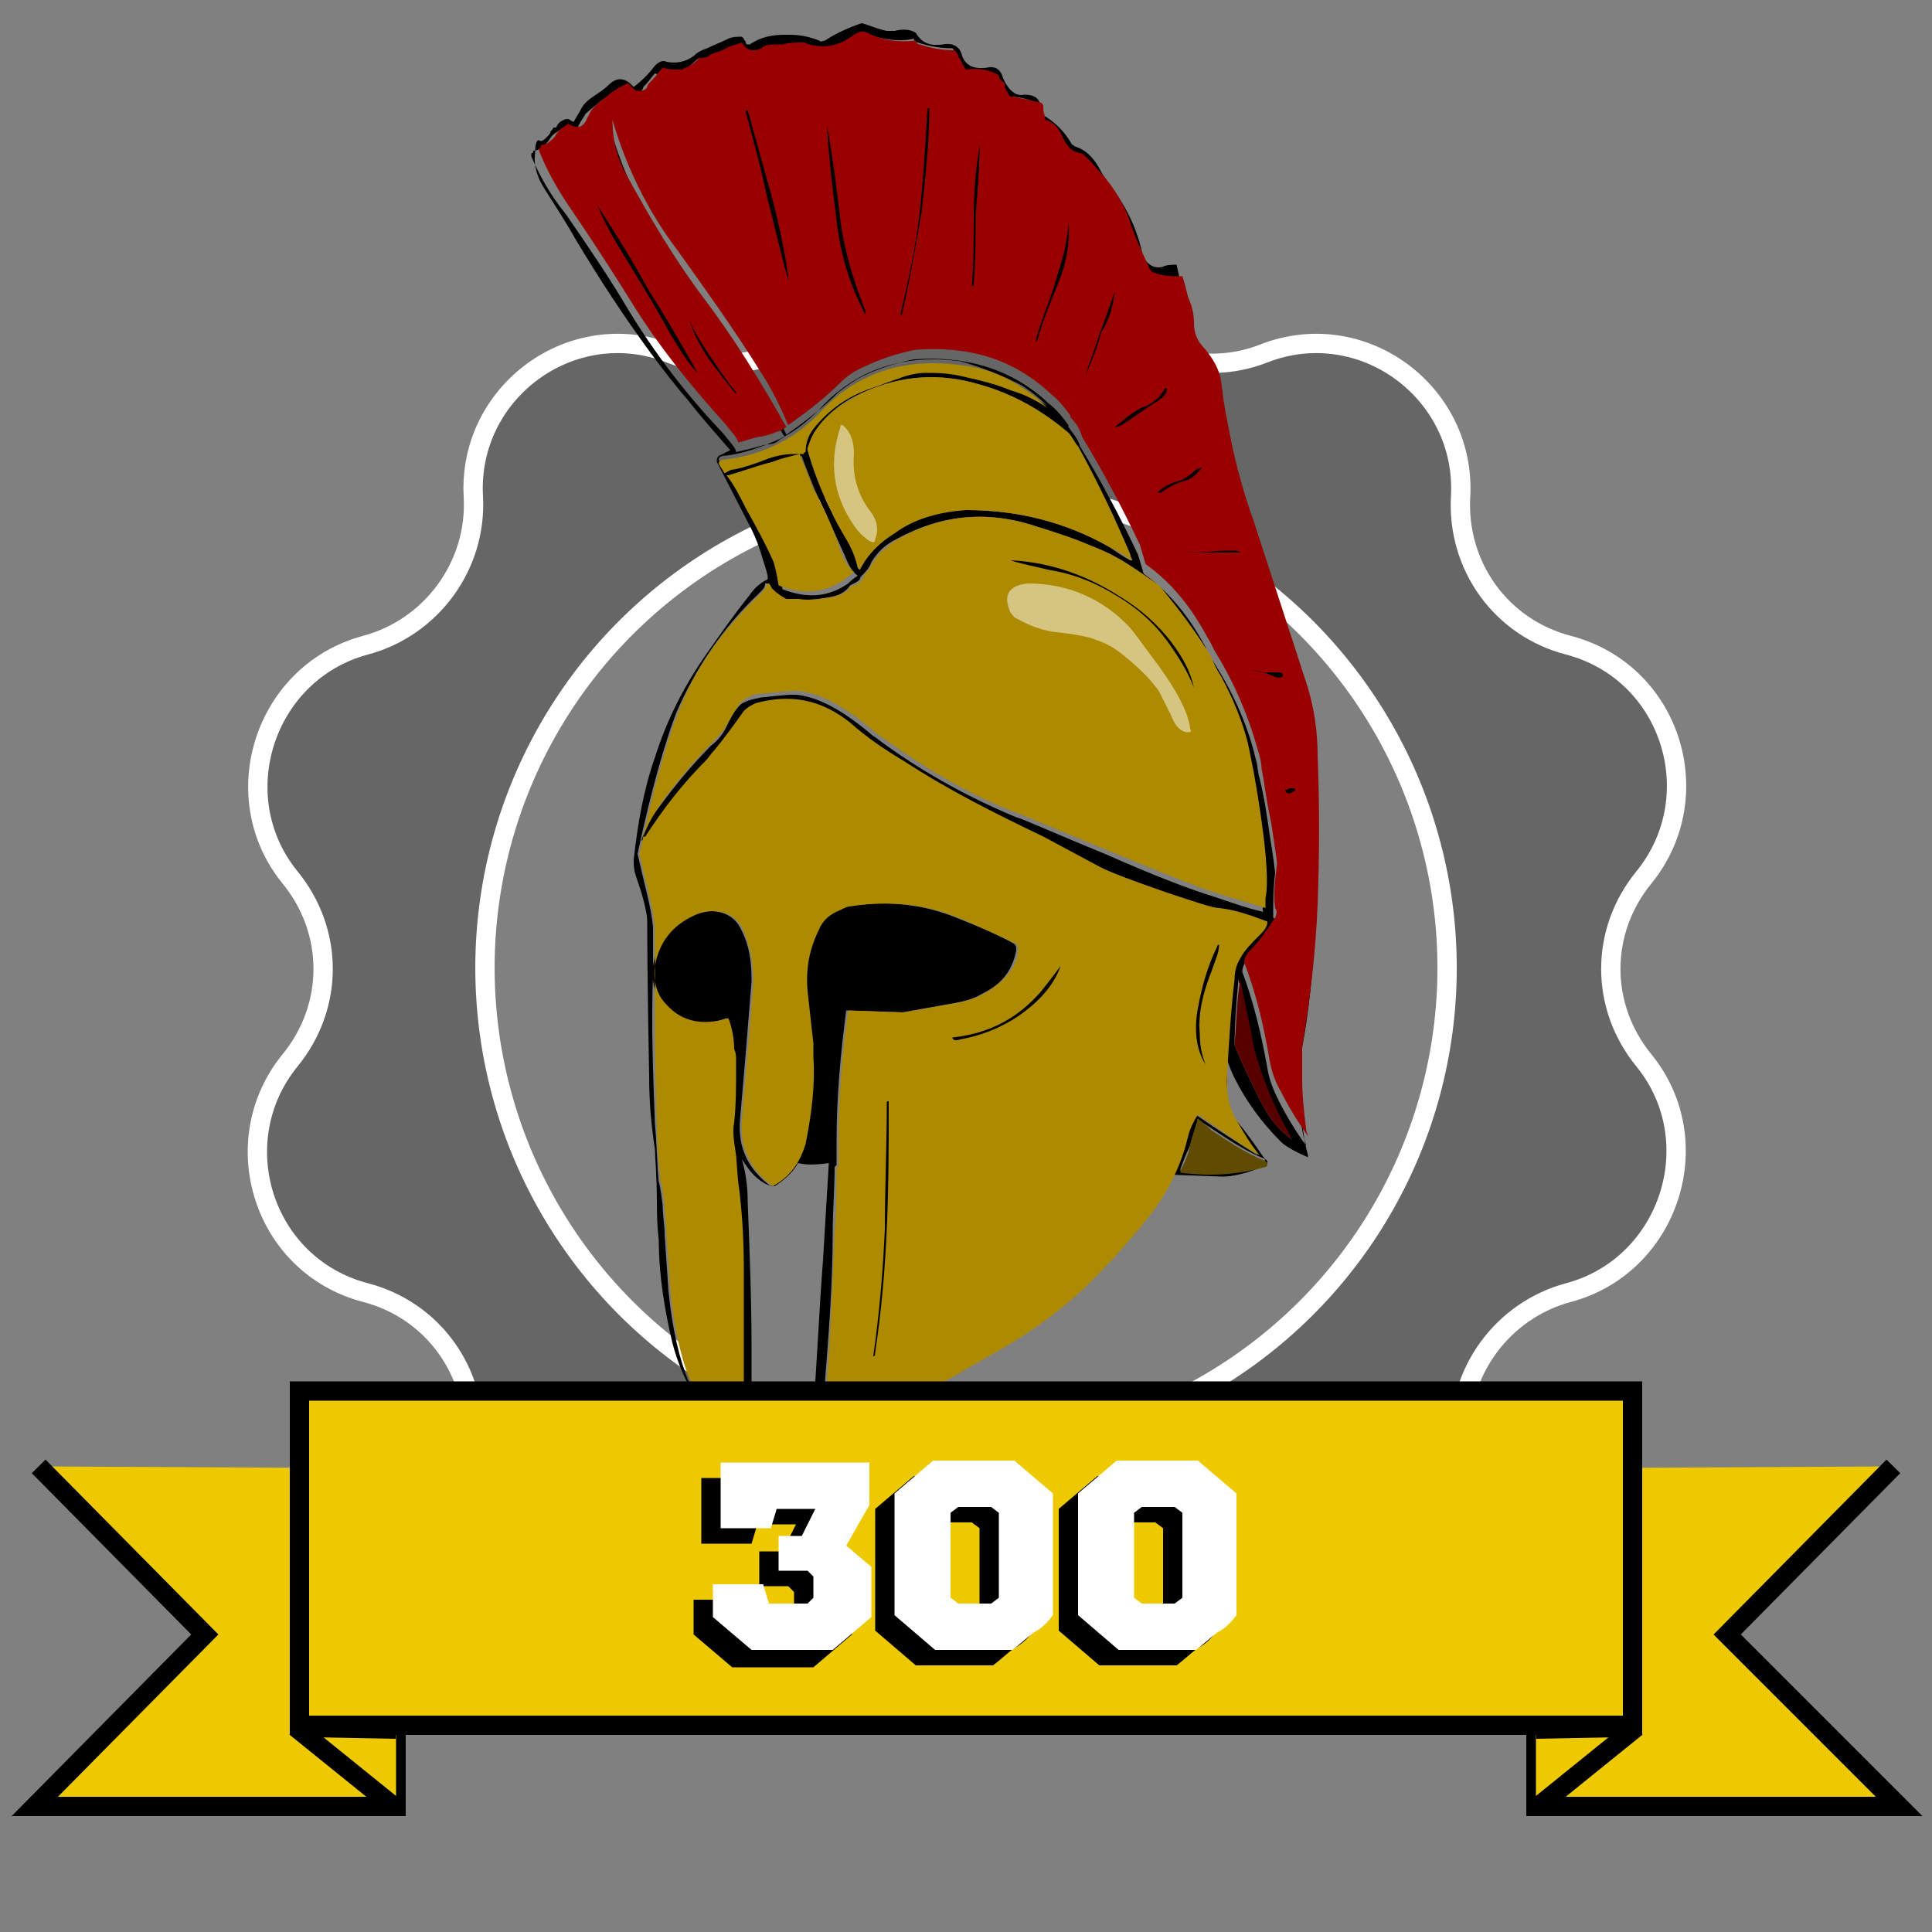 <svg xmlns="http://www.w3.org/2000/svg" width="100" height="100" viewBox="0 0 100 100"><rect x="0" y="0" width="100" height="100" fill="#808080" stroke="none"/><style>.st0{opacity:0.2;} .st1{fill:none;stroke:#FFFFFF;stroke-miterlimit:10;} .st2{fill:#AD8A00;} .st3{fill:#990000;} .st4{fill:#560000;} .st5{fill:#5F4C00;} .st6{fill:#FFFFFF;fill-opacity:0.502;} .st7{fill:#EEC900;stroke:#000000;stroke-miterlimit:10;} .st8{fill:#EEC900;stroke:#000000;stroke-linejoin:bevel;stroke-miterlimit:10;} .st9{fill:#FFFFFF;}</style><path class="st0" d="M75.3 74.8c-.2-3.6 2.2-6.7 5.6-7.6 5.3-1.4 7.4-7.7 4-12-2.2-2.8-2.2-6.7.1-9.5 3.5-4.2 1.5-10.6-3.8-12-3.4-.9-5.7-4.2-5.5-7.7.3-5.4-5-9.4-10.1-7.5-3.3 1.2-7.1 0-9-3-2.9-4.6-9.6-4.7-12.6-.1-2 3-5.7 4.2-9 2.8-5.1-2-10.5 1.9-10.3 7.3.2 3.6-2.2 6.7-5.6 7.6-5.3 1.4-7.4 7.7-4 12 2.2 2.8 2.2 6.7-.1 9.5-3.5 4.2-1.5 10.6 3.8 12 3.4.9 5.7 4.2 5.5 7.7-.3 5.4 5 9.4 10.1 7.5 3.3-1.2 7.1 0 9 3 2.9 4.6 9.6 4.7 12.6.1 2-3 5.7-4.2 9-2.8 5.1 2 10.6-1.9 10.3-7.3zM29.7 64.6c-8-11.2-5.4-26.8 5.8-34.8 11.2-8 26.8-5.4 34.8 5.8 8 11.2 5.4 26.8-5.8 34.8-11.3 8-26.8 5.4-34.8-5.8z"/><path class="st1" d="M65.4 18.3c5.1-2 10.5 2 10.2 7.4-.2 3.6 2.1 6.8 5.6 7.7 5.3 1.4 7.3 7.8 3.9 12-2.3 2.8-2.3 6.7 0 9.5 3.4 4.2 1.3 10.6-3.9 12-3.4.9-5.8 4.1-5.6 7.7.2 5.4-5.2 9.4-10.3 7.4-3.3-1.3-7.1-.1-9 2.9-3 4.6-9.7 4.6-12.6 0-1.9-3-5.7-4.2-9-2.9-5.1 2-10.5-2-10.2-7.4.2-3.6-2.1-6.8-5.6-7.7-5.3-1.4-7.3-7.8-3.9-12 2.3-2.8 2.3-6.7 0-9.5-3.4-4.2-1.3-10.6 3.9-12 3.4-.9 5.8-4.1 5.6-7.7-.3-5.4 5.1-9.4 10.2-7.4 3.3 1.3 7.1.1 9-2.9 3-4.6 9.7-4.6 12.6 0 2 2.9 5.8 4.2 9.1 2.9z"/><ellipse transform="rotate(-35.462 49.998 50.096)" class="st1" cx="50" cy="50.1" rx="24.9" ry="24.9"/><g id="Layer2_0_FILL_2_"><path d="M51.9 4c-.1-.4-.4-.6-.8-.5-.7.1-1.1-.1-1.3-.6-.1-.5-.5-.7-1-.6-.7.1-1.1-.1-1.4-.6-.3-.2-.7-.2-1.1-.1h-.4c-.5-.1-.9-.3-1.3-.4-.6.2-1.3.5-1.9.9-.1 0-.2.1-.3 0-.5-.2-1-.3-1.5-.3h-.3c-.6 0-1.2.1-1.8.5h-.1c-.1 0-.1-.1-.1-.1 0-.1-.1-.1-.1-.2l-.1-.1c-.2 0-.5 0-.7.1-.4.2-.7.3-1.1.5-.3.1-.5.2-.7.4-.4.3-.9.4-1.4.3-.2-.1-.4 0-.6.2-.3.4-.7.8-1.1 1.1l-.1-.1c-.4-.4-.8-.4-1.2 0-.2.2-.5.4-.8.6-.3.2-.5.4-.6.6s-.3.5-.4.7c-.1 0-.2-.1-.2-.1-.2-.1-.3 0-.5.1-.1.1-.2.2-.2.3h-.1s-.1 0-.1.1l-.1.1c0 .1-.1.2-.2.3-.1.1-.2.2-.3.2-.1 0-.1-.1-.2 0-.1.2-.1.4-.1.6-.1.6.1 1.3.5 1.9.5.8 1.1 1.7 1.6 2.6 1.2 2 2.5 4 3.9 5.9.6.8 1.2 1.6 1.9 2.4.7.9 1.5 1.8 2.2 2.6l-.6.3c-.1.1-.1.2-.1.3l1.8 3.5c.2.4.4.9.6 1.6.2.6.3 1 .2 1-.4.2-.7.5-.9.8-.8 1-1.5 2-2.2 3-1.2 1.7-2.1 3.5-2.7 5.4-.6 1.7-.9 3.5-1.1 5.3 0 .2 0 .5.1.8l.3.9c.2.7.3 1.2.3 1.5 0 .2 0 2.9.1 8 0 1.3.1 2.5.3 3.8 0 .4.1 1.3.1 2.8 0 1.2.1 1.9.1 1.9 0 1.8.3 3.6.7 5.3.5 1.9 1.4 3.5 3 4.8.3.2.6.4.9.5l.2.1c0-.1.1-.2 0-.2v-4.8c0-2.6-.1-5.2-.2-7.7 0-.8-.1-1.5-.3-2.2.2.3.4.6.6.8.3.3.7.6 1.1.6.6-.4 1-.8 1.2-1.2.4.1.9.1 1.6 0-.1 1.7-.2 3.3-.3 5-.2 2.6-.3 5.1-.5 7.7v1.8h.4c.8-.5 1.6-1 2.5-1.4 2.5-1.3 5-2.6 7.4-4.1 1-.6 1.9-1.2 2.8-2 .8-.7 1.6-1.4 2.3-2.2.5-.5 1.1-1.4 1.9-2.6l1.1-1.6 2.8.1c.4 0 .8-.1 1.2-.2.6-.2.9-.3.9-.5.1-.1.1-.2 0-.3-.4-.6-.9-1.3-1.4-1.9-.3-.4-.4-.8-.5-1.3v-1.9c.1.3.2.6.4 1 .6 1.2 1.4 2.3 2.4 3.3.2.2.7.5 1.4.8v-.1c-.2-.8-.4-1.6-.4-2.4-.1-2.3-.1-3.7.1-4.3.4-1.9.6-3.8.6-5.7 0-1.3.1-2.6.1-3.9.1-2.6-.1-5.2-.7-7.7-.5-2.1-1-4.1-1.7-6.1-.9-2.5-1.5-4.2-1.6-4.9-.2-1.1-.5-2.1-.7-3.2 0-.3-.1-.5-.1-.8 0-1.1-.4-2-1.1-2.9-.2-.2-.3-.4-.4-.7-.1-.2-.2-.5-.2-.7-.3-.9-.5-1.9-.7-2.8-.2 0-.5 0-.7.1-.3.1-.6 0-.8-.2-.2-.2-.3-.4-.3-.6-.3-1.3-.9-2.5-1.8-3.6-.1-.2-.2-.3-.3-.5-.3-.6-.7-1.1-1.3-1.3-.1 0-.1-.1-.2-.1-.4-.7-.9-1.2-1.6-1.6 0-.7-.2-1-.9-1-.4.1-.8-.2-1.1-.9m9.7 55.3c.1-.5.3-.9.4-1.4.2.2.4.3.7.5.9.6 1.8 1.2 2.8 1.6l.1.1c0 .1 0 .2-.1.2-1.4.4-2.9.6-4.4.3v-.1c.1-.3.3-.8.5-1.2m5.3-.3c-.7-.5-1.2-1.1-1.6-1.9-.5-1-1-2-1.4-3 0-1.1.1-2.3.2-3.4.3 1.2.5 2.3.7 3.5 0 .2.1.5.2.7.4 1.4 1 2.7 1.7 3.9l.2.2M41.5 23.6s.2.6.7 1.8l1.5 3.3c.2.5.4.9.7 1.1 0 0-.2.1-.5.4-1 .7-2.1.8-3.4.3-.1-.6-.2-1.1-.3-1.3-.5-.9-.9-1.8-1.4-2.7-.3-.6-.6-1.1-1-1.7h.1c.8-.3 1.6-.5 2.3-.7.4-.3.8-.4 1.3-.5m11.3-3.7c.5.3 1 .7 1.4 1.1-.6-.4-1.2-.7-1.9-1-.7-.3-1.5-.5-2.4-.7-.9-.2-1.5-.3-2-.2-.4 0-.9.1-1.4.3-.6.2-1.1.4-1.4.5-1.2.4-2.2 1.1-3 2.1-.3.4-.5.8-.4 1.2l-.1.1h-.5c-.5 0-1 .2-1.5.3-.5.2-1 .4-1.6.5-.2 0-.4.1-.5.2-.1-.2-.2-.3-.3-.5 0-.1.1-.2.2-.2 1.1-.1 2.1-.5 3-.9.8-.4 1.4-.9 2-1.5 1.9-2.1 4.4-2.9 7.3-2.5 1.1.3 2.1.7 3.1 1.2m-2.1 0c1.8.5 3.3 1.4 4.6 2.5.2.2.3.5.5.7 1 1.9 1.9 3.7 2.7 5.6 0 .1.1.2.1.3h-.1c-.4-.2-.8-.5-1.1-.7-2.3-1.3-4.7-1.9-7.4-1.9-1.4 0-2.6.4-3.7 1.2-.8.5-1.4 1.1-1.8 1.9l-.1-.1c-.1-.5-.3-1-.6-1.5s-.5-1-.8-1.5c-.5-1-.9-2-1.2-3.1v-.1c.1-.3.2-.6.4-.9.6-.9 1.5-1.6 2.5-2 2-.9 4-1 6-.4M50 3.7c.6-.1 1.2 0 1.7.3 0 .1 0 .2.1.3v.2c0 .1.1.2.1.2l.1.2c.1 0 .1.1.2.1.5 0 .9.1 1.4.3.1 0 .2.1.2.2v.1c.2.3.2.5.2.7.5.1.8.4.9.9.1.4.4.7.8.8.2.1.3.2.5.3.3.3.6.7.9 1 .5.6.9 1.3 1.2 2 .3.9.7 1.8 1.1 2.7.1.1.1.2.2.2.5.2 1 .2 1.5.2.1.4.2.8.3 1.1.1.4.2.8.3 1.3 0 .5.2 1 .6 1.4.5.5.7 1 .8 1.6.1 1 .3 2 .5 3 .3 1.5.7 2.9 1.2 4.3l2.7 8.7c.3 1.3.5 2.5.6 3.8v7.7c-.1 2.5-.3 5-.8 7.4v1.7c0 .9.1 1.7.2 2.5 0 .1.1.3.1.4-.5-.7-1-1.5-1.4-2.3-.3-.6-.5-1.1-.6-1.7-.3-1.7-.7-3.4-1.3-5 0-.2.1-.5.3-.6.5-.5.9-1.1 1.3-1.7.2-.2.2-.4 0-.5 0-.8 0-1.5.1-2.3 0-.1-.1-.9-.3-2.1-.2-1.5-.4-2.4-.5-2.8-.1-.3-.1-.7-.2-1-.4-1.7-1.1-3.3-2.1-4.9-.2-.3-.4-.6-.5-.9-.8-1.5-1.8-2.8-3.2-3.8-.1-.3-.2-.7-.3-1-.9-1.9-1.9-3.8-3-5.6-.1-.4-.4-.7-.6-1V22c-.3-.4-.6-.8-1-1.1-1.9-1.8-4.3-2.5-7-2.3-1 .2-1.9.5-2.7.9-.4.2-.8.5-1.2.8-.8.8-1.7 1.5-2.7 2.2-.4-.9-.9-1.8-1.4-2.7-1.4-2.1-2.8-4.2-4.3-6.3-1.6-2.1-2.7-4.4-3.4-6.8 0 .9.2 1.9.7 2.8 1.2 2.2 2.5 4.3 4 6.4 1.6 2.2 3 4.4 4.3 6.7-.1.1-.2.1-.3.2-.1.1-.3.2-.6.2l-.4.1c-.3.1-.8.2-1.2.3 0-.2-.3-.5-.7-1-1.9-2-3.5-4.1-4.9-6.4-1-1.7-2.1-3.3-3.2-4.9-.9-1.1-1.4-2.1-1.8-3V8s0-.1.1-.1v-.1c.3 0 .5-.2.7-.4.1-.1.2-.3.3-.4.1-.1.3-.2.4-.3.4.3.8.2 1-.3.1-.2.2-.3.3-.5.2-.2.5-.4.7-.6.4-.3.7-.5 1.1-.7l.3.3c.1 0 .1.1.2.1.2 0 .4 0 .5-.2.1-.1.2-.2.2-.3l.1-.1c.2-.2.3-.4.5-.6.3.1.6.1.9.1h.1c.1-.1.3-.1.4-.2.6-.4.7-.6.9-.7.2 0 .4 0 .6-.1.1 0 .2-.1.3-.1.1 0 .2-.1.3-.1.3-.2.6-.4 1-.4.3.4.6.5 1 .3.3-.2.6-.3.8-.2h.3c.3-.1.7-.1 1.1-.1.1 0 .2 0 .3.1.8.2 1.6.1 2.3-.5.2-.2.5-.2.7-.1.7.2 1.6.4 2.4.2 0 .1.1.2.2.2.6.2 1.2.3 1.8.3.1.1.1.2.2.3.1.2.1.2.1.3 0 .1.1.2.1.2.1.2.2.3.3.4m3.8 23.6c1 .3 1.9.7 2.8 1 1.3.5 2.4 1.2 3.3 2.2 1 1.1 1.9 2.3 2.7 3.7.2.3.4.7.5 1 .6 1.1 1 2.3 1.4 3.5l.3 1.5c.6 3.4.8 5.5.6 6.5 0 .2-.1.4 0 .5-.9-.2-1.7-.5-2.6-.8-1-.3-2.9-1-5.6-2.2-2.7-1.1-4.2-1.8-4.6-1.9-2.4-1-4.6-2.2-6.7-3.7-.3-.2-.5-.4-.7-.5-1.4-1.2-2.6-1.9-3.7-2.1-.4-.1-1.1 0-2.1.1-.5.1-.9.2-1.1.4-.2.2-.4.5-.6.9-.2.5-.5.9-.9 1.2-1 1-1.9 2.1-2.7 3.2-.4.5-.7 1.1-.9 1.7h.1c.9-1.4 1.9-2.7 3.1-3.9.2-.2.4-.4.5-.6.5-.7 1-1.3 1.5-2 .1-.2.3-.4.6-.4 1.8-.5 3.5-.2 4.9 1 .9.7 1.8 1.4 2.8 2 2.3 1.4 4.8 2.7 7.2 3.9l2.8 1.3c.7.3 1.9.8 3.6 1.4 1.5.5 2.4.8 2.7.8.9.1 1.7.4 2.5.7-.1.3-.2.5-.4.7-.4.3-.8.7-1 1.2-.2.3-.3.7-.3 1.1-.1 1.7-.3 3.5-.4 5.2 0 .7.1 1.3.4 1.9.4.7.8 1.4 1.3 2-1.1-.7-2.2-1.4-3.2-2.1-.2.3-.4.7-.5 1.1-.4 1.7-1.2 3.1-2.3 4.5-.3.4-.7.8-1 1.2-.6.8-1.3 1.5-2.1 2.2-1.3 1.2-2.8 2.3-4.4 3.2l-4.2 2.4c-.5.3-1.2.6-2.2 1.1l-1 .5c-.7.4-1.2.7-1.6.9 0-1.6.1-2.7.1-3.3.2-2.5.4-5.1.4-7.7 0-1.1.1-2.3.1-3.4l.1-.1v-.1-1.1c0-2.3.2-4.5.5-6.8l2.9.1 2.8-.5c.5-.1.9-.2 1.4-.5 1-.5 1.5-1.2 1.7-2.2 0-.2 0-.3-.2-.4-.9-.5-1.9-.9-2.9-1.3-1.7-.7-3.6-.9-5.5-.6-.2 0-.4.1-.6.2-.5.2-.9.6-1.1 1-.5 1-.7 2-.6 3.2L42 54v.7c.1 1.6 0 3.1-.4 4.5-.2 1-.8 1.7-1.7 2.2-1.2-.9-1.7-2-1.6-3.4.1-1.2.2-2.3.3-3.5.1-1.2.2-2.5.3-3.7 0-1-.1-1.9-.6-2.8-.2-.4-.6-.7-1.1-.8-.5-.1-.9 0-1.4.2-1.1.5-1.8 1.4-2 2.6-.1.8.1 1.5.6 2 .9.9 1.9 1.2 3.2.7.1.5.2 1 .3 1.6 0 .2.1.4.1.6v.4c0 .9-.1 1.9-.1 2.8 0 .4 0 1 .1 1.7l.1 1.3c.2 1.5.3 3 .3 4.5v9.2c-1.2-.8-2.1-2-2.8-3.4-.4-1-.8-2.5-1-4.6l-.2-2.9c0-.5-.1-1-.1-1.5-.1-.9-.2-1.3-.2-1.2-.1-1-.1-2-.2-3-.1-2.6-.2-5.2-.1-7.8v-2.3c0-.3-.1-1-.4-2.2l-.4-1.7c.7-3.3 1.4-5.7 2-7.3 1-2.3 2.4-4.4 4.3-6.2.2-.2.3-.3.3-.5h.1c0 .1.1.2.2.3.2.2.4.3.7.5h.6c.6.1 1.2 0 1.8-.1.5-.1.8-.3 1-.6.2-.1.4-.2.5-.3 0-.1.1-.2.1-.2.2-.2.4-.4.5-.7.3-.5.7-.9 1.3-1.2 2.4-1.3 4.8-1.5 7.4-.6z"/><path class="st2" d="M56.6 28.3c-.9-.4-1.8-.7-2.8-1-2.6-.9-5-.7-7.3.6-.5.3-1 .7-1.3 1.2-.2.3-.3.5-.5.7 0 .1 0 .2-.1.2-.1.2-.3.3-.5.3-.2.3-.5.5-1 .6-.6.1-1.2.2-1.8.1h-.6c-.2-.1-.5-.3-.7-.5-.1-.1-.1-.2-.2-.3h-.1c0 .1-.1.3-.3.5-1.9 1.8-3.4 3.8-4.3 6.2-.6 1.5-1.3 4-2 7.3l.4 1.7c.3 1.2.4 1.9.4 2.2v2.3c0 2.6 0 5.2.1 7.8 0 1 .1 2 .2 3 0-.1.1.2.2 1.2 0 .5.1 1 .1 1.5l.2 2.9c.2 2.1.6 3.6 1 4.6.6 1.4 1.6 2.5 2.8 3.4v-1.5-7.7c0-1.5-.1-3.1-.3-4.5l-.1-1.3c-.1-.7-.2-1.2-.1-1.7.1-.9.1-1.9.1-2.8v-.4c0-.2 0-.4-.1-.6 0-.5-.1-1.1-.3-1.6-1.3.4-2.4.2-3.2-.7-.5-.5-.7-1.2-.6-2 .2-1.2.9-2.1 2-2.6.4-.2.9-.3 1.4-.2.5.1.9.4 1.1.8.4.8.6 1.8.6 2.8-.1 1.2-.2 2.5-.3 3.7-.1 1.2-.2 2.3-.3 3.5-.1 1.4.4 2.5 1.6 3.4.9-.5 1.4-1.2 1.7-2.2.3-1.5.5-3 .4-4.5V54l-.3-2.7c-.1-1.2.1-2.2.6-3.2.2-.5.6-.8 1.1-1 .2-.1.4-.2.6-.2 2-.3 3.8-.1 5.5.6 1 .4 2 .9 2.9 1.3.2.1.2.2.2.4-.1.9-.7 1.6-1.7 2.2-.5.3-1 .4-1.4.5l-2.8.5-2.9-.1c-.3 2.2-.5 4.5-.5 6.8V60.3c0 .1 0 .1-.1.1 0 1.1 0 2.3-.1 3.4-.1 2.6-.2 5.2-.4 7.7 0 .6-.1 1.7-.1 3.3.3-.2.8-.5 1.6-.9l1-.5c1-.4 1.8-.8 2.2-1.1l4.2-2.4c1.6-.9 3.1-2 4.4-3.2.7-.7 1.4-1.4 2.1-2.2.3-.4.7-.8 1-1.2 1.1-1.3 1.9-2.8 2.3-4.5.1-.4.3-.8.5-1.1 1.1.7 2.1 1.5 3.2 2.1-.5-.6-.9-1.3-1.3-2-.3-.6-.4-1.2-.4-1.9.1-1.8.2-3.5.4-5.2 0-.4.1-.8.3-1.1.2-.4.6-.8 1-1.2.2-.2.4-.4.4-.7-.8-.3-1.6-.6-2.5-.7-.3 0-1.2-.3-2.7-.8-1.7-.6-2.9-1-3.6-1.4L54 43.3c-2.5-1.2-4.9-2.4-7.2-3.9-1-.6-1.9-1.2-2.8-2-1.5-1.2-3.1-1.5-4.9-1-.2.1-.4.2-.6.4-.5.7-1 1.4-1.5 2-.2.2-.3.4-.5.6-1.2 1.2-2.2 2.5-3.1 3.9h-.1c.2-.6.5-1.1.9-1.7.8-1.1 1.7-2.2 2.7-3.2.4-.4.7-.8.9-1.2.2-.4.4-.7.6-.9.3-.2.6-.4 1.1-.4 1-.1 1.7-.2 2.1-.1 1.1.2 2.3.9 3.7 2.1.1.1.4.3.7.5 2.1 1.5 4.3 2.8 6.7 3.7.3.1 1.9.8 4.6 1.9 2.7 1.1 4.6 1.9 5.6 2.2.9.3 1.7.5 2.6.8v-.5c.2-.9 0-3.1-.6-6.5l-.3-1.5c-.3-1.2-.8-2.4-1.4-3.5-.2-.3-.4-.7-.5-1-.8-1.3-1.7-2.5-2.7-3.7-1-.7-2.1-1.5-3.4-2m-1.3-5.9c-1.3-1.1-2.8-2-4.6-2.5-2-.6-4-.5-6 .4-1 .5-1.9 1.1-2.5 2-.2.3-.3.6-.4.9v.1c.3 1 .7 2.1 1.2 3.1.2.5.5 1 .8 1.5.3.5.5 1 .6 1.5 0 0 .1 0 .1.1.4-.8 1-1.4 1.8-1.9 1.1-.8 2.4-1.1 3.7-1.2 2.6 0 5.1.6 7.4 1.9.4.2.8.4 1.1.7h.1c-.1-.1-.1-.2-.1-.3-.8-1.9-1.7-3.8-2.7-5.6-.2-.2-.3-.5-.5-.7m-1.1-1.3c-.4-.4-.9-.8-1.4-1.1-.9-.6-2-1-3.1-1.1-2.9-.4-5.4.4-7.3 2.5-.6.6-1.2 1.1-2 1.5-.9.5-2 .8-3 .9-.1 0-.2.1-.2.2.1.2.2.3.3.5.2-.1.3-.2.5-.2.5-.1 1.1-.3 1.6-.5s1-.3 1.5-.3h.5s0-.1.1-.1c0-.4.1-.8.4-1.2.8-1 1.8-1.7 3-2.1.3-.1.8-.3 1.4-.5.5-.2 1-.3 1.4-.3.5 0 1.2 0 2 .2.9.2 1.7.4 2.4.7.7.2 1.3.5 1.9.9m-12.1 4.2c-.4-1.1-.7-1.7-.7-1.8-.4.1-.9.2-1.4.4-.8.2-1.6.5-2.3.7h-.1c.4.5.7 1.1 1 1.7.5.9 1 1.8 1.4 2.7.1.2.2.7.3 1.3 1.2.5 2.4.4 3.4-.3.3-.2.5-.4.5-.4-.3-.2-.5-.6-.7-1.1-.3-1-.8-2.1-1.4-3.2z"/><path class="st3" d="M51.7 3.9c-.5-.3-1.1-.4-1.7-.3-.1-.1-.1-.2-.2-.3 0-.1-.1-.2-.1-.2 0-.1-.1-.1-.1-.2s-.1-.2-.2-.3c-.6 0-1.2-.1-1.8-.3-.1 0-.2-.1-.2-.2-.9.1-1.7 0-2.5-.4-.2-.1-.4-.1-.7.1-.8.6-1.5.7-2.3.5-.1 0-.2-.1-.3-.1-.4 0-.7 0-1.1.1h-.3c-.3 0-.6 0-.8.2-.4.2-.8.1-1-.3-.3.1-.7.2-1 .4-.1 0-.2.1-.3.1-.1 0-.2.1-.3.1-.2.2-.4.2-.6.2-.1.1-.3.3-.5.4-.1.1-.3.1-.4.2h-.1c-.3 0-.6 0-.9-.1-.2.2-.3.4-.5.6l-.1.1c-.1.1-.2.2-.2.3-.1.2-.3.2-.5.2 0 0-.1 0-.2-.1l-.3-.3c-.4.2-.8.4-1.1.7-.3.2-.5.4-.7.6-.1.1-.2.3-.3.5-.2.5-.5.6-1 .3-.1.1-.3.2-.4.3-.1.1-.2.2-.3.4-.2.2-.4.4-.7.4v.1l-.1.1v.1c.4 1 .9 1.9 1.5 2.8 1.1 1.6 2.2 3.3 3.2 4.9 1.4 2.3 3.1 4.4 4.9 6.4.4.5.7.8.7 1 .5-.1.9-.3 1.2-.3l.4-.1c.3-.1.5-.2.6-.2.1-.1.2-.1.3-.2-1.3-2.3-2.7-4.6-4.3-6.7-1.5-2-2.8-4.2-4-6.4-.5-.9-.7-1.9-.7-2.8.7 2.4 1.8 4.7 3.4 6.8 1.5 2.1 3 4.2 4.3 6.3.6.9 1 1.8 1.4 2.7 1-.7 1.9-1.4 2.7-2.2.3-.3.7-.6 1.2-.8.8-.4 1.7-.7 2.7-.9 2.8-.2 5.1.5 7 2.3.4.3.7.7 1 1.1v.1c.3.3.5.6.6 1 1.1 1.8 2.1 3.7 3 5.6.1.3.2.7.3 1 1.4 1 2.4 2.3 3.2 3.8.2.3.3.6.5.9.9 1.5 1.6 3.1 2.1 4.9.1.3.2.7.2 1 .1.4.2 1.4.5 2.8.2 1.3.3 2 .3 2.1-.1.8-.2 1.6-.1 2.3.1.1.1.3 0 .5-.4.6-.8 1.2-1.3 1.7-.2.2-.3.4-.3.6.6 1.6 1 3.2 1.3 5 .1.6.3 1.2.6 1.7.4.8.9 1.6 1.4 2.3 0-.1-.1-.2-.1-.4-.1-.8-.2-1.7-.2-2.5v-1.7c.4-2.4.7-4.9.8-7.4.1-2.6.1-5.2 0-7.7 0-1.3-.2-2.6-.6-3.8L64.9 27c-.5-1.4-.9-2.8-1.2-4.3-.2-1-.4-2-.5-3-.1-.6-.4-1.1-.8-1.6-.4-.4-.6-.8-.6-1.4 0-.4-.1-.9-.3-1.3-.1-.4-.2-.8-.3-1.1-.5 0-1 0-1.5-.2-.1 0-.1-.1-.2-.2-.4-.9-.8-1.7-1.1-2.7-.3-.7-.7-1.4-1.2-2-.3-.3-.6-.7-.9-1-.1-.1-.3-.3-.5-.3-.4-.1-.6-.4-.8-.8-.2-.5-.5-.8-.9-.9 0-.2-.1-.4-.1-.6v-.1c0-.1-.1-.2-.2-.2-.4-.1-.9-.2-1.4-.3-.1 0-.1 0-.2-.1 0-.1-.1-.2-.1-.2l-.1-.2v-.1-.1c-.3-.2-.3-.3-.3-.4z"/><path class="st4" d="M65.3 57.1c.4.8.9 1.4 1.6 1.9 0 0-.1-.1-.1-.2-.7-1.2-1.3-2.6-1.7-3.9-.1-.2-.1-.4-.2-.7-.2-1.2-.5-2.4-.7-3.5-.2 1.1-.2 2.3-.3 3.4.4 1 .9 2 1.4 3z"/><path class="st5" d="M62 57.9c-.1.4-.3.9-.4 1.4s-.3.9-.5 1.3v.1c1.6.2 3 .1 4.4-.3.1 0 .1-.1.1-.2l-.1-.1c-1-.4-1.9-1-2.8-1.6-.3-.3-.5-.4-.7-.6z"/></g><path d="M52.3 29c.6.2 1.2.3 2 .5 1.3.2 2.5.7 3.6 1.4 1 .6 1.9 1.4 2.6 2.4.5.7 1 1.5 1.3 2.3-.2-.9-.6-1.6-1.2-2.4-.7-.9-1.6-1.7-2.6-2.3-1.7-1.1-3.6-1.8-5.7-1.9m-3 24.7c0 .1.1.2.4.1 1.1-.2 2.1-.6 3-1.2 1-.7 1.8-1.5 2.2-2.6-.3.4-.6.8-1 1.3-1.3 1.5-2.8 2.2-4.6 2.4m13.4-3.4c.2-.6.4-1 .4-1.4 0 0-.1 0-.1.1-.5 1-.8 2.1-1 3.2-.2 1.1-.1 2.1.4 2.9-.2-.5-.3-1-.3-1.6-.1-1.1.2-2.2.6-3.2M45.9 63.6c.1-2.2.1-4.4.1-6.6-.1 0-.1 0-.1.1 0 2.2-.1 4.4-.1 6.5-.1 2.3-.3 4.5-.6 6.6.1 0 .1-.1.1-.2.3-2 .5-4.1.6-6.4m21-22.6c.2-.1.2-.2 0-.2h-.1c-.1 0-.2.1-.3.1.1.2.2.2.4.1m-2.3-6.3c.4 0 .9.1 1.3.3.2.1.4.1.5 0 0-.2-.1-.2-.4-.2h-.6c-.3-.1-.5-.1-.8-.1M36.8 18.5c-.4-.6-.8-1.2-1.1-1.9 0 0-.1 0 0 0 .2.7.6 1.4 1 2 .5.7 1 1.3 1.4 1.8v-.1c-.5-.6-.9-1.2-1.3-1.8m-3.3-3.6c-.8-1.5-1.7-2.9-2.6-4.3.3.7.7 1.5 1.2 2.3.9 1.5 1.8 2.9 2.6 4.4.5.8.9 1.5 1.4 2 0-.1-.1-.1-.1-.2-.8-1.4-1.6-2.8-2.5-4.2m9.3-8.4s-.1 0 0 0c.1 1.7.3 3.3.5 4.9.2 1.8.7 3.4 1.5 4.9v-.2c-.6-1.5-1.1-3.1-1.3-4.7-.2-1.7-.4-3.3-.7-4.9m7.9 1s-.1 0 0 0c-.2 1.3-.3 2.5-.3 3.7 0 1.2 0 2.4-.1 3.6.1 0 .1 0 .1-.1.1-1.2.1-2.4.1-3.6.1-1.2.2-2.4.2-3.6m7 7.6s-.1 0 0 0c-.3.8-.5 1.5-.8 2.2-.2.7-.5 1.4-.7 2.1.3-.7.6-1.4.8-2.2.4-.6.6-1.3.7-2.1m4.2 9.2c-.3.3-.6.5-.9.6-.4.1-.8.3-1.1.6h.2c.4-.3.8-.5 1.2-.6.4-.1.7-.4.9-.7-.1 0-.2.1-.3.1m2 4.2h-.7c-.8.1-1.6.1-2.5.1h3.5s-.1-.1-.3-.1m-4.8-7.4c-.6.3-1 .7-1.4 1 .2 0 .4-.1.5-.2.5-.3 1-.7 1.5-1 .5-.3.7-.5.7-.8h-.1c-.2.4-.6.8-1.2 1m-4.3-6.5c.4-1 .6-2.1.5-3.1 0 .4-.1.9-.2 1.5-.3 1-.6 2.1-1 3.1-.2.6-.4 1.1-.5 1.6l.1-.1c.3-1.1.7-2 1.1-3m-6.7-9c-.1 0-.1 0-.1.1-.1 1.8-.2 3.5-.4 5.3-.2 1.8-.6 3.6-1 5.3.1 0 .1 0 .1-.1.4-1.7.7-3.5 1-5.2.2-1.8.4-3.6.4-5.4M39.9 10c-.4-1.4-.8-2.9-1.2-4.3-.1 0-.1 0-.1.1.4 1.5.8 2.9 1.1 4.4.4 1.5.7 2.9 1.1 4.3v-.2c-.2-1.4-.5-2.8-.9-4.3z" id="Layer1_0_FILL_1_"/><path class="st6" d="M43.6 22c-.1 0-.1 0-.1.1-.6 1.8-.4 3.5.7 5.1.2.3.5.6.8.8.2.1.3.1.3-.1.2-.5.1-1-.3-1.5-.6-.8-.9-1.8-.8-2.9 0-.7-.2-1.2-.6-1.5m10.9 10.7c.9.1 1.5.2 1.9.3.6.2 1.1.4 1.6.8.9.7 1.6 1.4 2 2l.6 1.2c.2.5.4.8.8.9.2 0 .3 0 .2-.2-.1-.8-.6-1.8-1.6-3.2-.9-1.2-1.4-1.9-1.5-2-1.4-1.5-3.2-2.3-5.3-2.3-1 .1-1.3.6-.9 1.5.1.1.2.3.3.3.7.4 1.3.6 1.9.7z" id="Layer0_0_FILL_2_"/><g><path class="st7" d="M20.5 76v17.5H1.8l8.8-8.9L2 75.9"/><path class="st8" d="M20.5 93.6l-5.2-4.2 5.2.1"/><path class="st7" d="M79.5 76v17.5h18.8l-8.9-8.9 8.6-8.7"/><path class="st8" d="M79.5 93.6l5.2-4.2-5.2.1"/><path class="st7" d="M15.5 72h69v17.3h-69z"/></g><g><path d="M39.4 80.3h1.1l.7-1.4h-2l-.3 1h-2.6v-3.4H44v2.2l-1.2 2.2 1.3 1.1v2.6l-2 1.7h-4.2l-2-1.7v-1.8h2.6l.3 1h2l.3-.3v-1.1l-.3-.3h-1.5v-1.8zM52.5 85.3c-.4.3-.7.6-1.1.9h-4l-2.1-1.8v-6.3l2-1.7h4.2l2 1.7v6.3c-.3.4-.6.7-1 .9zm-3.9-6.5l-.4.3v4.4l.4.3h1.7l.4-.3v-4.4l-.4-.3h-1.7zM62 85.3c-.4.3-.7.6-1.1.9h-4l-2.1-1.8v-6.3l2-1.7H61l2 1.7v6.3c-.3.4-.6.7-1 .9zm-3.9-6.5l-.4.3v4.4l.4.3h1.7l.4-.3v-4.4l-.4-.3h-1.7z"/><g><path class="st9" d="M40.4 79.5h1.1l.7-1.4h-2l-.3 1h-2.6v-3.4H45v2.2L43.8 80l1.3 1.1v2.6l-2 1.7h-4.2l-2-1.7V82h2.6l.3 1h2l.3-.3v-1.1l-.3-.3h-1.5v-1.8zM53.5 84.5c-.4.3-.7.6-1.1.9h-4l-2.1-1.8v-6.3l2-1.7h4.2l2 1.7v6.3c-.3.4-.6.7-1 .9zM49.6 78l-.4.3v4.4l.4.3h1.7l.4-.3v-4.4l-.4-.3h-1.7zM63 84.5c-.4.3-.7.6-1.1.9h-4l-2.1-1.8v-6.3l2-1.7H62l2 1.7v6.3c-.3.4-.6.7-1 .9zM59.1 78l-.4.3v4.4l.4.3h1.7l.4-.3v-4.4l-.4-.3h-1.7z"/></g></g></svg>